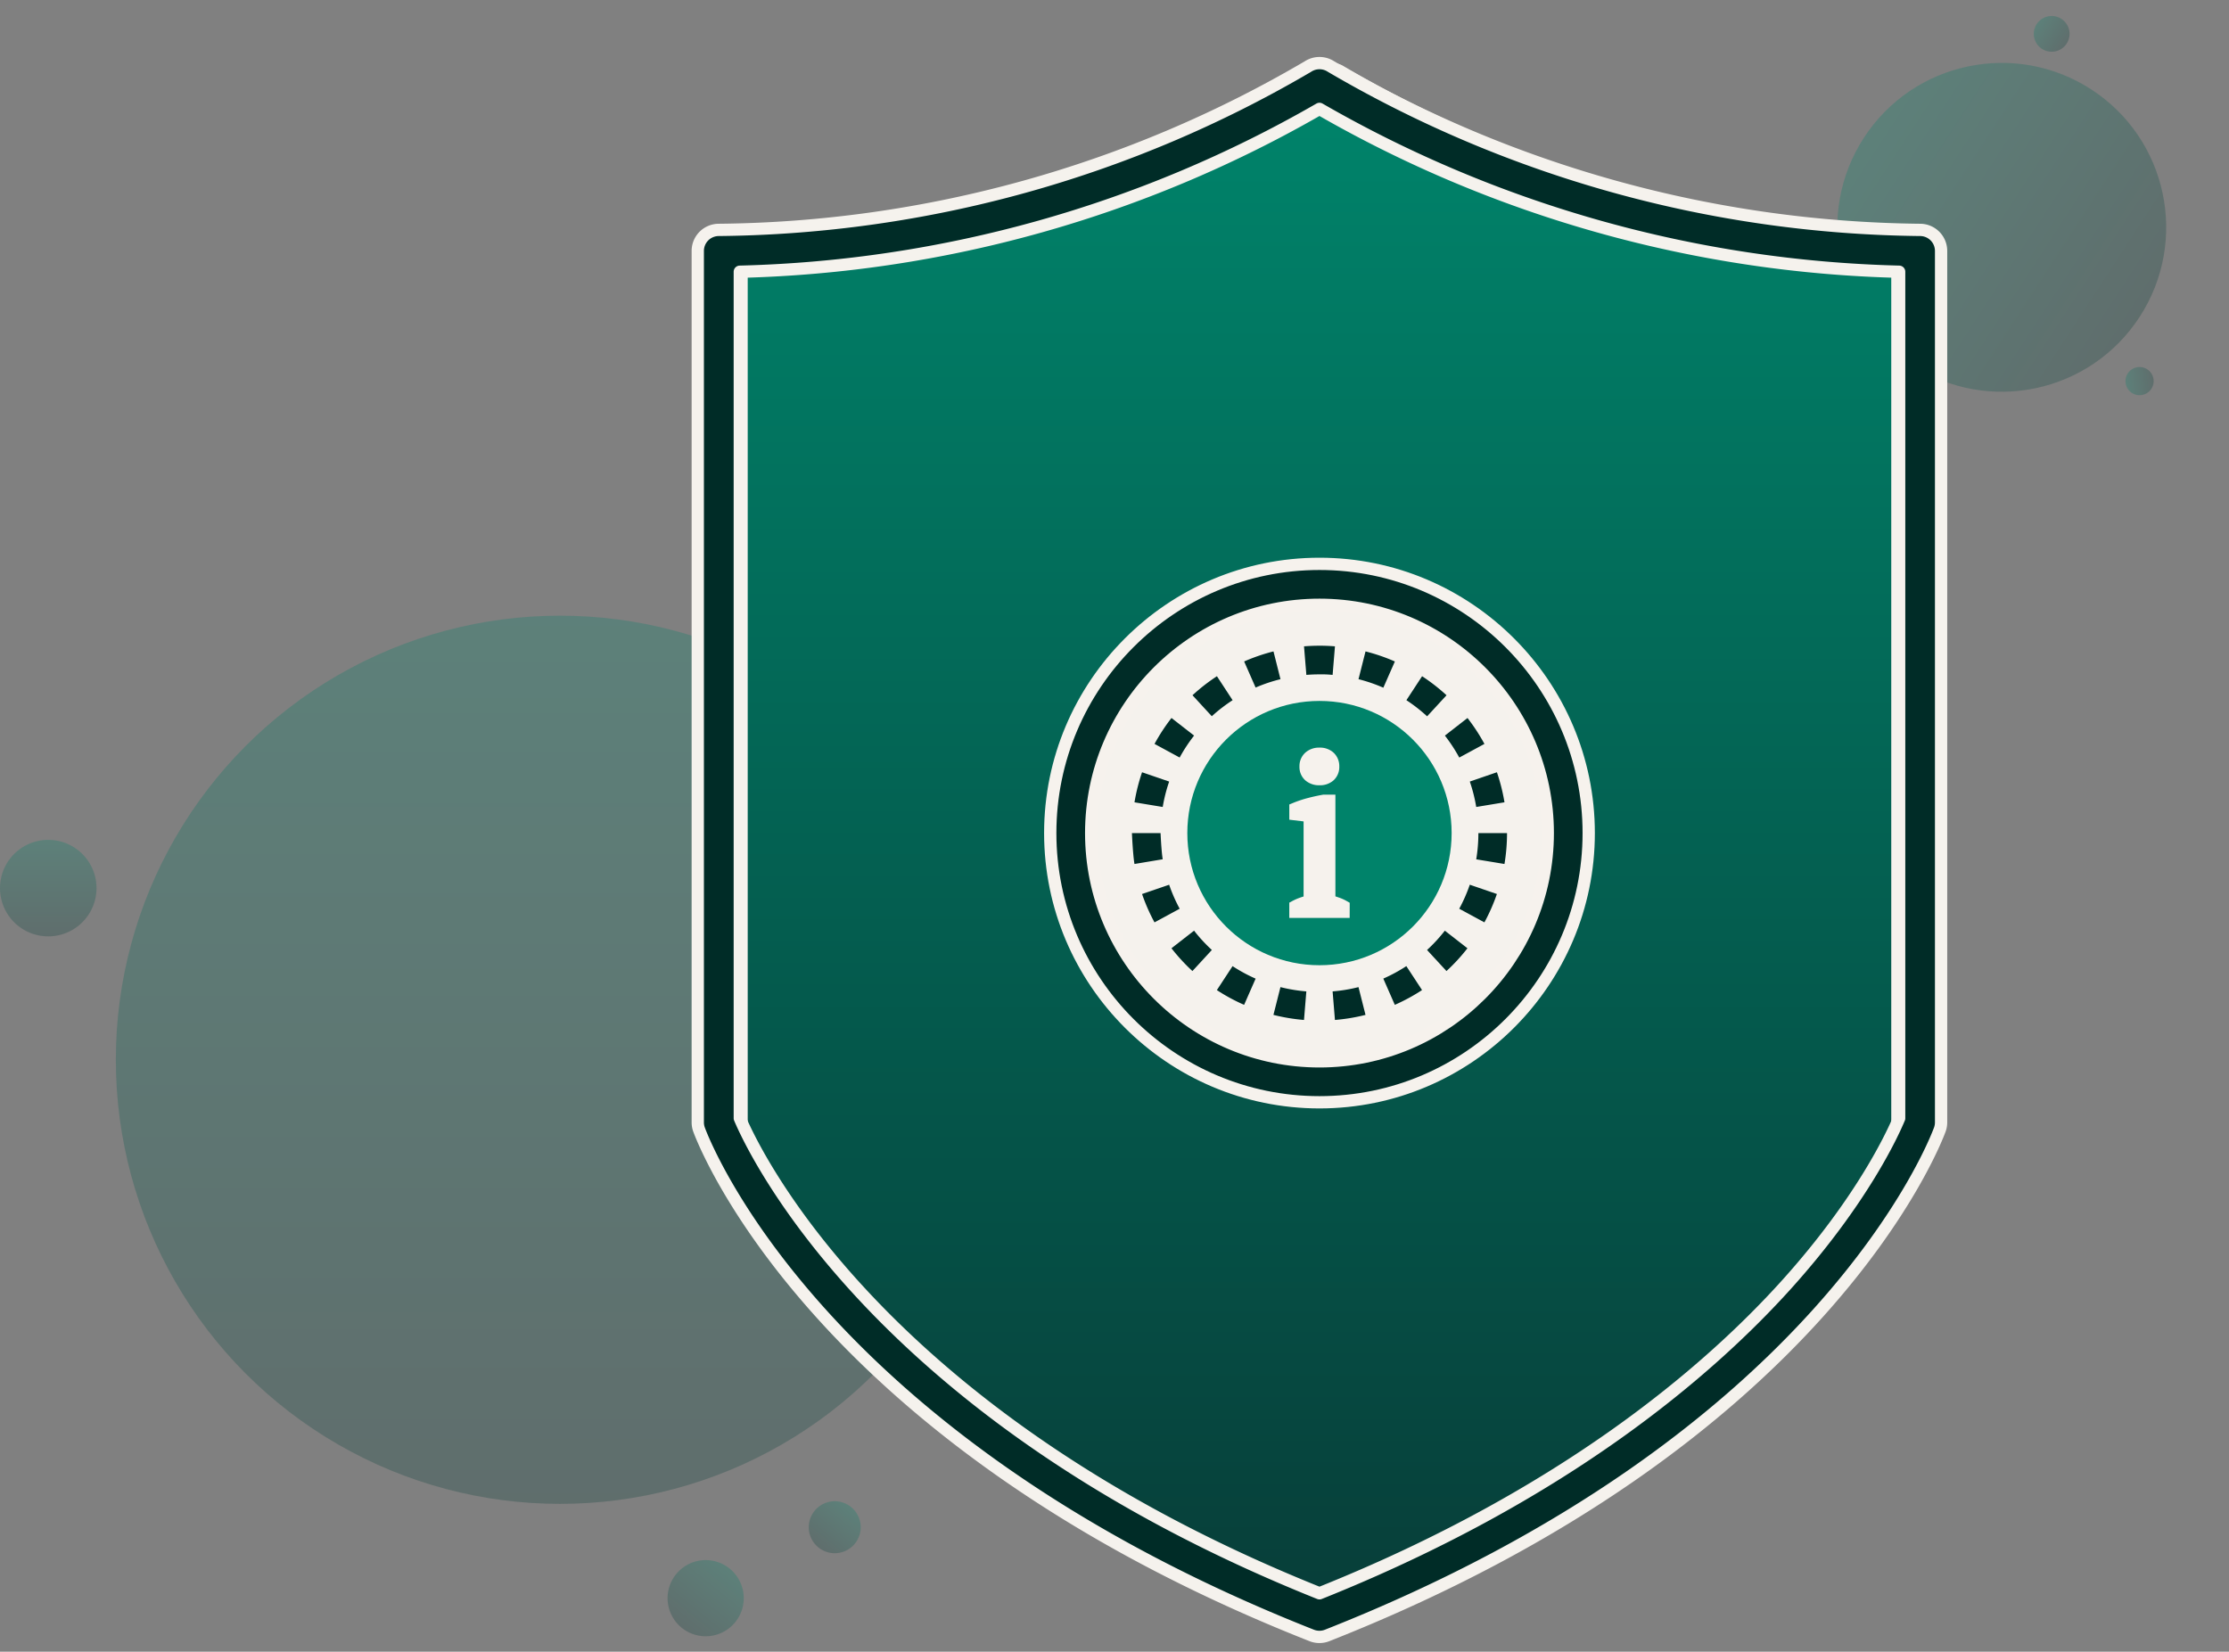 <svg xmlns="http://www.w3.org/2000/svg" xmlns:xlink="http://www.w3.org/1999/xlink" width="181.448" height="134.465" viewBox="0 0 181.448 134.465">
  <rect x="0" y="0" width="181.448" height="134.465" fill="#808080" stroke="none"/>
  <defs>
    <linearGradient id="linear-gradient" x1="0.5" x2="0.5" y2="1" gradientUnits="objectBoundingBox">
      <stop offset="0" stop-color="#00836a"/>
      <stop offset="1" stop-color="#073e39"/>
    </linearGradient>
    <linearGradient id="linear-gradient-6" y1="1" y2="0" xlink:href="#linear-gradient"/>
  </defs>
  <g id="illustration" transform="translate(-71.241 -501.848)">
    <g id="Group_44538" data-name="Group 44538">
      <g id="Group_39521" data-name="Group 39521" transform="translate(-19140.279 12389.131)" opacity="0.272">
        <circle id="Ellipse_1999" data-name="Ellipse 1999" cx="36.154" cy="36.154" r="36.154" transform="translate(19220.949 -11837.161)" fill="url(#linear-gradient)"/>
        <path id="Path_25533" data-name="Path 25533" d="M3.1,6.194A3.1,3.1,0,1,0,0,3.1,3.1,3.1,0,0,0,3.1,6.194Z" transform="translate(19268.502 -11761.53) rotate(39)" fill="url(#linear-gradient)"/>
        <path id="Path_25534" data-name="Path 25534" d="M2.115,4.23A2.115,2.115,0,1,0,0,2.115,2.115,2.115,0,0,0,2.115,4.23Z" transform="translate(19279.158 -11765.926) rotate(39)" fill="url(#linear-gradient)"/>
        <path id="Path_25535" data-name="Path 25535" d="M16.212,8.115a3.928,3.928,0,1,0-3.928-3.928A3.928,3.928,0,0,0,16.212,8.115Z" transform="translate(19199.236 -11819.168)" fill="url(#linear-gradient)"/>
      </g>
      <g id="Group_39533" data-name="Group 39533" transform="matrix(0.545, -0.839, 0.839, 0.545, 215.676, 524.288)" opacity="0.272">
        <circle id="Ellipse_1999-2" data-name="Ellipse 1999" cx="13.378" cy="13.378" r="13.378" transform="translate(0)" fill="url(#linear-gradient)"/>
        <path id="Path_25533-2" data-name="Path 25533" d="M1.146,0A1.146,1.146,0,1,1,0,1.146,1.146,1.146,0,0,1,1.146,0Z" transform="translate(10.603 29.767) rotate(141)" fill="url(#linear-gradient-6)"/>
        <path id="Path_25534-2" data-name="Path 25534" d="M.783,0A.783.783,0,1,1,0,.783.783.783,0,0,1,.783,0Z" transform="translate(6.202 27.576) rotate(141)" fill="url(#linear-gradient-6)"/>
        <path id="Path_25535-2" data-name="Path 25535" d="M13.737,3.166a1.454,1.454,0,1,1,1.454-1.454A1.454,1.454,0,0,1,13.737,3.166Z" transform="translate(15.054 6.495)" fill="url(#linear-gradient)"/>
      </g>
      <path id="Path_118453" data-name="Path 118453" d="M412.185,189.951a94.661,94.661,0,0,1-46.929-13.011,1.673,1.673,0,0,0-1.832,0,94.446,94.446,0,0,1-46.928,13.01,1.674,1.674,0,0,0-1.674,1.674v69.408a1.658,1.658,0,0,0,.1.574c.365,1,9.408,24.761,48.8,40.3a1.675,1.675,0,0,0,1.229,0c39.4-15.543,48.437-39.3,48.8-40.3a1.669,1.669,0,0,0,.1-.574V191.625A1.674,1.674,0,0,0,412.185,189.951Z" transform="translate(-184.598 330.32)" fill="#f6f2ed"/>
      <g id="Group_44532" data-name="Group 44532" transform="translate(128.042 506.988)">
        <g id="Group_44522" data-name="Group 44522" transform="translate(4.065 2.928)">
          <path id="Path_118450" data-name="Path 118450" d="M431.329,217a137,137,0,0,1-46.545-13.935A137,137,0,0,1,338.24,217v71.3c3.146,5.906,14.912,23.988,46.544,37.738,31.644-13.753,43.4-31.829,46.545-37.73Z" transform="translate(-338.24 -203.063)" fill="url(#linear-gradient)"/>
        </g>
        <g id="Group_44520" data-name="Group 44520" transform="translate(0 0)">
          <g id="Group_44519" data-name="Group 44519" transform="translate(0 0)">
            <path id="Path_118449" data-name="Path 118449" d="M414.329,190.244a96.746,96.746,0,0,1-47.962-13.3,1.71,1.71,0,0,0-1.872,0,96.527,96.527,0,0,1-47.962,13.3,1.711,1.711,0,0,0-1.711,1.711v70.937a1.694,1.694,0,0,0,.1.586c.373,1.026,9.615,25.306,49.877,41.191a1.712,1.712,0,0,0,1.256,0c40.263-15.885,49.5-40.165,49.877-41.191a1.706,1.706,0,0,0,.1-.586V191.955A1.711,1.711,0,0,0,414.329,190.244Zm-1.711,72.32c-.512,1.229-2.988,6.673-9.155,13.524-6.4,7.1-18.167,17.2-38.032,25.149-36.029-14.418-46.095-36.082-47.187-38.675V193.65a99.393,99.393,0,0,0,47.187-13.256,99.4,99.4,0,0,0,47.187,13.256v68.914Z" transform="translate(-314.822 -176.668)" fill="#002c27" stroke="#f5f2ed" stroke-linejoin="round" stroke-width="1"/>
          </g>
        </g>
      </g>
      <g id="Group_44537" data-name="Group 44537" transform="translate(157.234 548.251)">
        <g id="Ellipse_2423" data-name="Ellipse 2423" transform="translate(0.948 1.146)" fill="#f5f2ed" stroke="#707070" stroke-width="1">
          <circle cx="20.384" cy="20.384" r="20.384" stroke="none"/>
          <circle cx="20.384" cy="20.384" r="19.884" fill="none"/>
        </g>
        <g id="Group_44536" data-name="Group 44536">
          <g id="Group_44533" data-name="Group 44533">
            <g id="Path_118416" data-name="Path 118416" transform="translate(-376.606 -66.432)" fill="#002c27">
              <path d="M 398.023 109.766 C 385.938 109.766 376.106 99.934 376.106 87.849 C 376.106 75.764 385.938 65.932 398.023 65.932 C 410.108 65.932 419.94 75.764 419.94 87.849 C 419.94 99.934 410.108 109.766 398.023 109.766 Z M 398.023 69.265 C 387.776 69.265 379.439 77.601 379.439 87.849 C 379.439 98.096 387.776 106.433 398.023 106.433 C 408.271 106.433 416.607 98.096 416.607 87.849 C 416.607 77.601 408.271 69.265 398.023 69.265 Z" stroke="none"/>
              <path d="M 398.023 109.266 C 409.832 109.266 419.44 99.659 419.44 87.849 C 419.44 76.04 409.832 66.432 398.023 66.432 C 386.214 66.432 376.606 76.04 376.606 87.849 C 376.606 99.658 386.214 109.266 398.023 109.266 M 398.023 68.765 C 408.547 68.765 417.107 77.326 417.107 87.849 C 417.107 98.372 408.547 106.933 398.023 106.933 C 387.499 106.933 378.939 98.372 378.939 87.849 C 378.939 77.326 387.499 68.765 398.023 68.765 M 398.023 110.266 C 385.662 110.266 375.606 100.21 375.606 87.849 C 375.606 75.488 385.662 65.432 398.023 65.432 C 410.384 65.432 420.44 75.488 420.44 87.849 C 420.44 100.21 410.384 110.266 398.023 110.266 Z M 398.023 69.765 C 388.051 69.765 379.939 77.877 379.939 87.849 C 379.939 97.821 388.051 105.933 398.023 105.933 C 407.995 105.933 416.107 97.821 416.107 87.849 C 416.107 77.877 407.995 69.765 398.023 69.765 Z" stroke="none" fill="#f6f2ed"/>
            </g>
          </g>
          <g id="Group_44534" data-name="Group 44534" transform="translate(10.659 10.66)">
            <circle id="Ellipse_2420" data-name="Ellipse 2420" cx="10.758" cy="10.758" r="10.758" transform="translate(0 0)" fill="#00836a"/>
          </g>
          <g id="Group_44535" data-name="Group 44535" transform="translate(6.151 6.151)">
            <path id="Path_118417" data-name="Path 118417" d="M412.575,116.357l-.19-2.325a12.951,12.951,0,0,0,2.107-.349l.571,2.261A15.284,15.284,0,0,1,412.575,116.357Zm-2.519,0a15.275,15.275,0,0,1-2.488-.413l.571-2.261a12.977,12.977,0,0,0,2.107.349Zm7.393-1.231-.937-2.136a12.869,12.869,0,0,0,1.875-1.017l1.278,1.951A15.231,15.231,0,0,1,417.45,115.126Zm-12.268,0a15.252,15.252,0,0,1-2.218-1.2l1.278-1.951a12.852,12.852,0,0,0,1.877,1.018Zm16.473-2.751-1.581-1.715a12.986,12.986,0,0,0,1.448-1.572l1.84,1.433A15.436,15.436,0,0,1,421.655,112.374Zm-20.68,0a15.418,15.418,0,0,1-1.707-1.855l1.84-1.433a12.96,12.96,0,0,0,1.448,1.572Zm23.769-3.962-2.05-1.111a12.915,12.915,0,0,0,.859-1.956l2.206.757A15.273,15.273,0,0,1,424.743,108.41Zm-26.856,0a15.147,15.147,0,0,1-1.014-2.309l2.206-.756a12.805,12.805,0,0,0,.857,1.954Zm-1.632-4.754c-.137-.827-.206-2.513-.206-2.513l2.332,0s.058,1.428.174,2.129Zm30.121,0-2.3-.38a13.09,13.09,0,0,0,.175-2.132h2.332A15.54,15.54,0,0,1,426.376,103.653Zm-2.3-4.641a12.913,12.913,0,0,0-.523-2.07l2.206-.757a15.169,15.169,0,0,1,.617,2.446Zm-25.519,0-2.3-.38a15.194,15.194,0,0,1,.617-2.446l2.206.757A12.871,12.871,0,0,0,398.556,99.011Zm24.138-4.023a13.014,13.014,0,0,0-1.17-1.787l1.84-1.433a15.382,15.382,0,0,1,1.379,2.109Zm-22.756,0-2.05-1.112a15.424,15.424,0,0,1,1.38-2.11l1.84,1.433A13.059,13.059,0,0,0,399.938,94.985Zm20.139-3.357a13.079,13.079,0,0,0-1.686-1.314l1.277-1.951a15.4,15.4,0,0,1,1.989,1.55Zm-17.52,0-1.579-1.716a15.2,15.2,0,0,1,1.989-1.549l1.276,1.952A13.032,13.032,0,0,0,402.557,91.625Zm13.956-2.33a12.793,12.793,0,0,0-2.021-.693l.571-2.262a15.213,15.213,0,0,1,2.389.82Zm-10.392,0-.938-2.136a15.2,15.2,0,0,1,2.388-.819l.569,2.262A12.89,12.89,0,0,0,406.121,89.294Zm6.263-1.042a8.451,8.451,0,0,0-1.082-.044q-.534,0-1.055.043l-.191-2.325c.418-.034.866-.05,1.26-.051.424,0,.844.017,1.259.051Z" transform="translate(-396.05 -85.876)" fill="#002c27"/>
          </g>
          <path id="Path_118452" data-name="Path 118452" d="M6.049-25.046H2.132v-.441a3.753,3.753,0,0,1,.547-.238q.282-.1.618-.185v-6.934l-1.164-.141v-.459a8.792,8.792,0,0,1,1.112-.371q.6-.159,1.2-.265h.441v8.169q.353.088.635.185a3.086,3.086,0,0,1,.529.238ZM2.961-36.867a.978.978,0,0,1,.309-.759,1.169,1.169,0,0,1,.82-.282,1.136,1.136,0,0,1,.812.282.992.992,0,0,1,.3.759.964.964,0,0,1-.3.75,1.159,1.159,0,0,1-.812.273,1.192,1.192,0,0,1-.82-.273A.95.95,0,0,1,2.961-36.867Z" transform="translate(17.327 52.869)" fill="#f6f2ed" stroke="#f6f2ed" stroke-width="1"/>
        </g>
      </g>
    </g>
  </g>
</svg>
